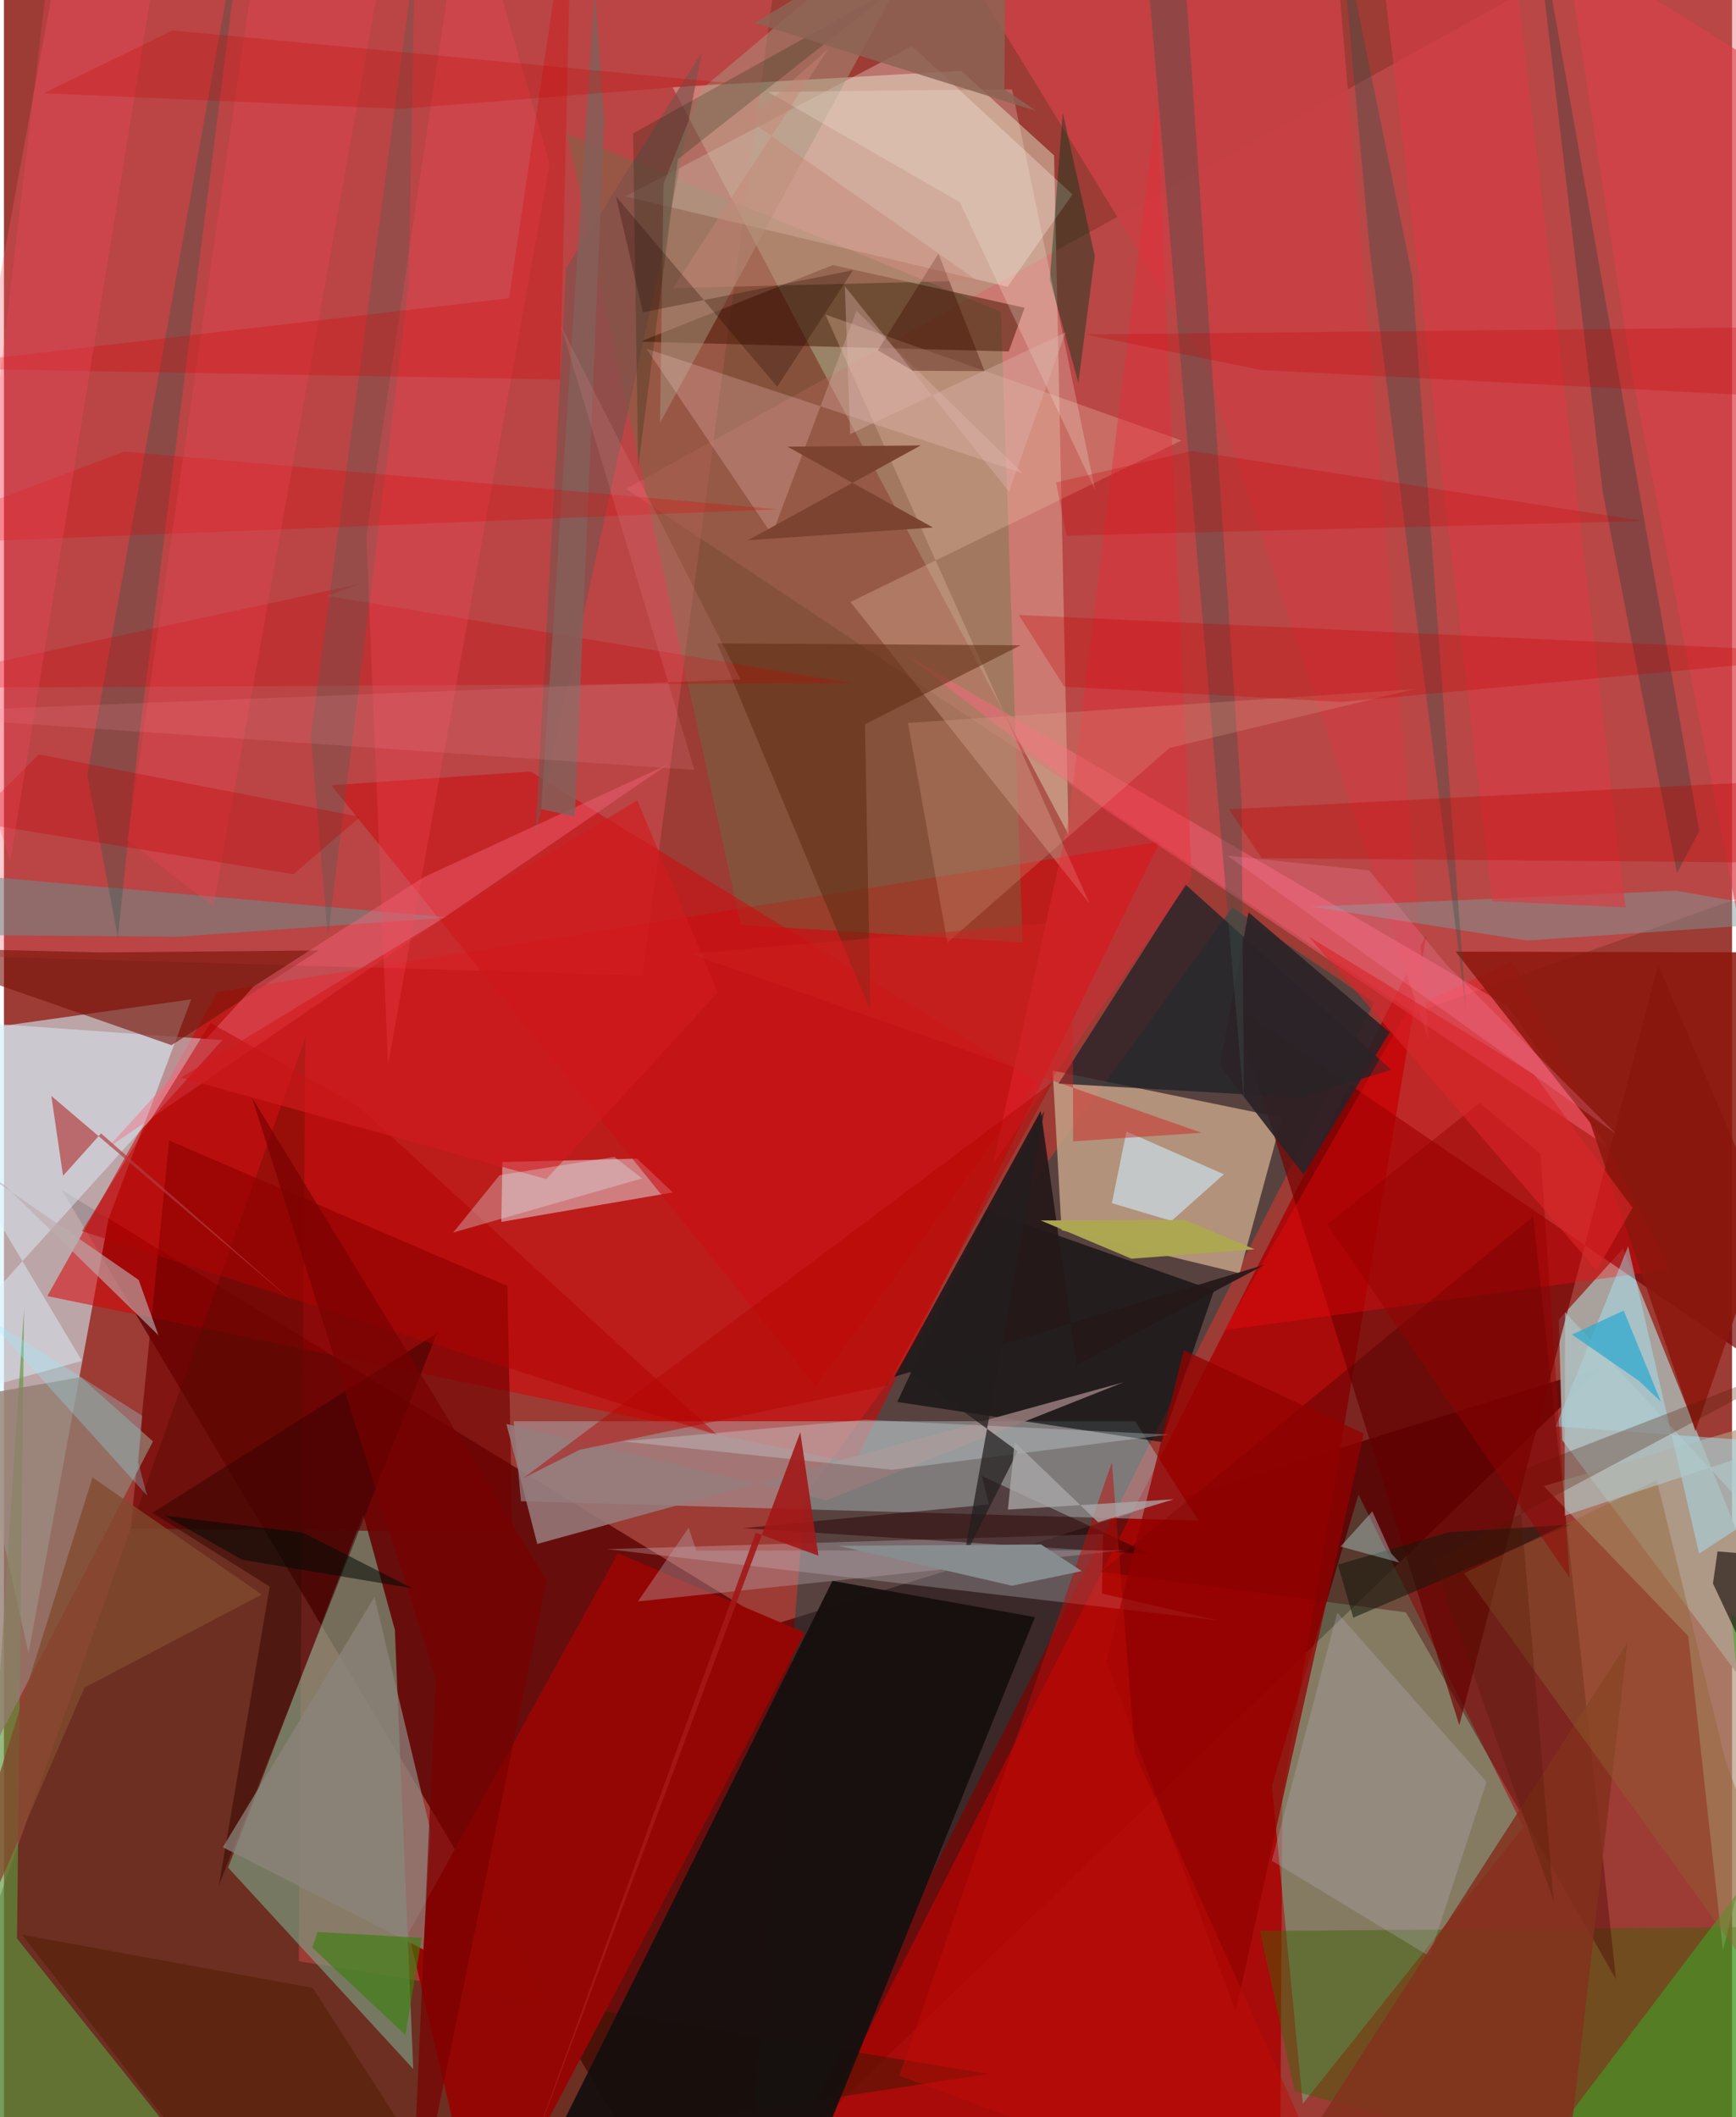 <svg xmlns="http://www.w3.org/2000/svg" width="228" height="278" viewBox="0 0 836 1024"><path fill="#9d3b35" d="M0 0h836v1024H0z"/><path fill="#560000" fill-opacity=".757" d="M27.881 575.457L332.434 1086l441.23-425.223-401.67 125.091z"/><path fill="#e8f6d5" fill-opacity=".431" d="M508.02 75.173l7.001 328.497L323.466 42.192l139.624-7.91z"/><path fill="#d4f4fc" fill-opacity=".573" d="M11.892 799.5l-66.373-295.694 145.076-20.468-40.014 106.208z"/><path fill="#004b4c" fill-opacity=".439" d="M594.23 438.88l68.583 46.2L357.294 1086l30.301-362.384z"/><path fill="#d70003" fill-opacity=".533" d="M559.275 407.033l-455.94 72.77L20.993 626.87l390.598 80.66z"/><path fill="#a9a29d" fill-opacity=".996" d="M783.288 603.855L898 888.848 753.846 696.52l-1.673-58.211z"/><path fill="#a90503" fill-opacity=".875" d="M618.446 868.064L617.172 1086l-234.028-35.083 304.903-598.605z"/><path fill="#c6a389" fill-opacity=".82" d="M618.286 540.6l-20.523 75.238-86.123-20.81-4.287-77.22z"/><path fill="#1e1b00" fill-opacity=".38" d="M476.416 1003.052l-333.751-54.45 3.124-446.75L-62 1086z"/><path fill="#56fcc2" fill-opacity=".333" d="M655.272 722.923L613.38 863.85l14.974 153.641 106.718-133.806z"/><path fill="#7d9e82" fill-opacity=".659" d="M108.445 903.318l65.38-170.771 15.284 55.793 8.885 212.35z"/><path fill="#fc5b69" fill-opacity=".314" d="M308.87 471.742L-62 461.145 34.088-62h345.827z"/><path fill="#e65b63" fill-opacity=".376" d="M838.065 434.826L682.1 490.044 300.942 236.439 840.122-62z"/><path fill="#aab9be" fill-opacity=".471" d="M547.298 687.407l30.53 48.054-327.708-9.36-3.532-38.704z"/><path fill="#150f0e" fill-opacity=".953" d="M248 1071.751L375.804 1086l122.951-303.837-97.944-17.568z"/><path fill="#740000" fill-opacity=".682" d="M800.28 466.59l-96.235 367.805-109.428-348.36 301.53 205.923z"/><path fill="#607748" fill-opacity=".373" d="M272.43 64.66l209.887 86.15 10.507 305.122-136.34-8.619z"/><path fill="#950603" fill-opacity=".996" d="M231.224 1086l-35.455-151.103 101.302-183.57 90.467 38.432z"/><path fill="#3b6200" fill-opacity=".443" d="M898 1086V931.67l-290.37 2.236 16.832 77.564z"/><path fill="#000508" fill-opacity=".604" d="M432.153 678.075l43.313-92.624 109.924 38.715-25.314 73.285z"/><path fill="#d8a7ab" fill-opacity=".702" d="M240.62 590.981l.502-28.935 65.178-1.644 17.235 16.348z"/><path fill="#1f2229" fill-opacity=".773" d="M671.134 517.446l-44.175 13.4-116.796-6.77 61.456-96.247z"/><path fill="#fdf0e7" fill-opacity=".322" d="M485.533 138.705l31.372-44.65-77.617-71.759-138.67 72.714z"/><path fill="#700000" fill-opacity=".651" d="M243.54 621.99l2.39 119.026-184.614-1.653L79.901 551.62z"/><path fill="#e9edfa" fill-opacity=".239" d="M587.616 783.783l-56.408-13.041.518-28.734-239.775 7.256z"/><path fill="#ff070c" fill-opacity=".341" d="M729.692 464.754l76.11 149.213-215.481 29.436 88.552-154.515z"/><path fill="#ddeffd" fill-opacity=".471" d="M-58.839 684.955L105.665 503.06-62 491.104 37.721 658.19z"/><path fill="#441300" fill-opacity=".494" d="M307.652 165.267l93.331-37.054 92.79 20.647-7.711 21.13z"/><path fill="#470100" fill-opacity=".38" d="M678.217 779.855l-147.56-19.605 209.138-171.846 40.056 368.828z"/><path fill="#5d973b" fill-opacity=".651" d="M9.725 632.794l-28.31 429.637 101.414-29.142-76.51-95.713z"/><path fill="#761308" fill-opacity=".604" d="M46.752 460.664l-101.708-2.499 136.021 47.346 71.264-45.833z"/><path fill="#e8bca6" fill-opacity=".318" d="M409.528 291.159l160.145-78.12-172.303-60.925L525.181 437.04z"/><path fill="#cb1011" fill-opacity=".592" d="M392.675 670.411L499.378 523.23 254.746 373.156l-96.36 6.647z"/><path fill="#b1957b" fill-opacity=".675" d="M814.788 791.31l-69.864-72.553L898 674.197l-66.397 269.138z"/><path fill="#c64044" fill-opacity=".953" d="M689.286 503.57L643.132-39.224l-189.83 4.867 126.463 206.415z"/><path fill="#927d6f" fill-opacity=".78" d="M-62 683.5l34.703 204.6 99.406-190.94-34.988-31.093z"/><path fill="#6d8c8b" fill-opacity=".537" d="M84.133 453.054l-133.17-1.062-12.847-32.72 276.942 24.488z"/><path fill="#3da729" fill-opacity=".537" d="M863.51 1071.674L709.47 1086 898 837.15l-62.464-56.875z"/><path fill="#967b7b" fill-opacity=".859" d="M541.583 668.567l-143.696 57.02-154.825-36.84 14.934 58z"/><path fill="#ff6980" fill-opacity=".435" d="M727.425 486.601l48.272 68.034-242.47-162.713-96.236-74.863z"/><path fill="#8c180d" fill-opacity=".859" d="M767.316 542.92l50.962 149.241L898 460.76l-195.726-.507z"/><path fill="#5f2c11" fill-opacity=".553" d="M419.205 488.92L345.03 311.172l146.781.933-75.29 38.213z"/><path fill="#a5e8fa" fill-opacity=".451" d="M820.044 751.475L898 700.455l-147.277-10.512 35.002-87.176z"/><path fill="#7d999a" fill-opacity=".471" d="M808.954 430.777l-176.35 7.724 104.132 16.41 150.686-10.234z"/><path fill="#82514b" fill-opacity=".725" d="M320.002 116.08L257.08 403.767l14.939-274.198 65.544-104.158z"/><path fill="#a89a80" fill-opacity=".478" d="M462.148-62L337.186 43.387l-18.105 45.495-1.71 115.708z"/><path fill="#cce3f2" fill-opacity=".647" d="M543.042 547.22l47.122 20.728-25.346 22.567-28.849-8.586z"/><path fill="#241718" fill-opacity=".914" d="M518.972 660.072l-17.4-122.798-70.794 128.61 179.19-54.214z"/><path fill="#2e5048" fill-opacity=".349" d="M681.21 133.326L646.166-38.303l14.61 159.543 46.457 366.414z"/><path fill="#f8687c" fill-opacity=".42" d="M49.874 555.45l70.906-78.347 82.246-52.82 117.867-54.399z"/><path fill="#bbb2c7" fill-opacity=".278" d="M645.016 779.976l72.22 81.847-27.563 84.39-76.331-46.23z"/><path fill="#350300" fill-opacity=".506" d="M71.83 731.71l137.674-86.91L104 911.833l24.567-144.444z"/><path fill="#8d857c" fill-opacity=".733" d="M202.94 942.941l-97.045-49.495 73.338-121.03 27.25 113.422z"/><path fill="#023719" fill-opacity=".42" d="M527.728 123.854l-7.954 61.284-13.818-50.005 6.264-80.591z"/><path fill="#57413c" fill-opacity=".518" d="M738.303-60.62l81.876 462.536-10.824 20.3-35.895-184.214z"/><path fill="#2d564b" fill-opacity=".325" d="M55.092 453.39l10.063-95.603L118.381-62 40.288 374.672z"/><path fill="#2b2327" fill-opacity=".91" d="M588.147 515.304l13.949-74.044 68.22 58.05-41.55 68.782z"/><path fill="#83301d" fill-opacity=".835" d="M751.78 1086l-260.617-62.093 106.956 61.026 187.35-290.706z"/><path fill="#260103" fill-opacity=".486" d="M476.499 727.658l-3.46-13.802 81.794 37.892-197.302-12.635z"/><path fill="#eb2a36" fill-opacity=".392" d="M478.451 563.091l96.114-138.65-16.87-374.458L515.18 395.92z"/><path fill="#b50200" fill-opacity=".467" d="M99.894 494.75l71.911 40.582 173.312 158.725-307.454-98.59z"/><path fill="#b6a4ac" fill-opacity=".38" d="M334.91 749.975l-3.652-11.095-24.581 35.674 235.362-24.76z"/><path fill="#3f5249" fill-opacity=".376" d="M599.908 534.255L549.064-62l19.945 14.996 29.708 434.63z"/><path fill="#e1a68e" fill-opacity=".251" d="M682.506 333.279l-118.61 28.45-107.48 94.196-19.073-106.266z"/><path fill="#d53e45" fill-opacity=".686" d="M664.033-38.097L725.497-62l58.936 500.84-64.476-3.022z"/><path fill="#920201" fill-opacity=".753" d="M595.838 972.869l-62.444-169.352 37.376-150.48 87.069 40.334z"/><path fill="#ffd0d1" fill-opacity=".231" d="M371.574 258.586l40.847-108.25 80.373 78.514-182.01-60.207z"/><path fill="#bcadae" fill-opacity=".639" d="M-62 531.136l127.168 87.913 9.558 26.756-74-72.144z"/><path fill="#db404a" fill-opacity=".596" d="M853.517 33.859L755.192-27.71l31.806 205.322 51.104 262.609z"/><path fill="#3b7e0a" fill-opacity=".62" d="M151.658 934.441l-2.481 7.555 45.024 42.238 7.907-46.981z"/><path fill="#bf0b07" fill-opacity=".482" d="M547.125 847.99L654.387 1086l-221.21-82.045 102.806-296.684z"/><path fill="#cb0300" fill-opacity=".267" d="M171.98 282.471L-62 332.835l471.965-2.489-253.667-42.137z"/><path fill="#d1e2e5" fill-opacity=".306" d="M416.698 686.666l-117.347 10.468 130.085 13.73 133.833-16.988z"/><path fill="#455f56" fill-opacity=".298" d="M195.77 138.617l2.921-158.09-50.228 375.536 8.228 97.008z"/><path fill="#160d0b" fill-opacity=".624" d="M898 755.9l-5.218 150.706-66.01-140.723 2.207-15.512z"/><path fill="#f4ecdb" fill-opacity=".251" d="M462.376 97.766l65.519 139.307L487.668 43.21l-117.956 1.263z"/><path fill="#d11b1f" fill-opacity=".631" d="M85.605 521.22l220.762-134.123 38.944 92.996-82.94 90.208z"/><path fill="#18170c" fill-opacity=".565" d="M645.342 756.748l7.412 25.664 105.226-45.006-58.881 3.654z"/><path fill="#ff4b61" fill-opacity=".243" d="M263.952 79.382L223.468-62l-48.149 321.339 10.48 255.682z"/><path fill="#865e58" fill-opacity=".867" d="M285.842-5.75L259.91 391.336l16.255 3.613 14.268-336.904z"/><path fill="#221d1e" fill-opacity=".722" d="M490.42 701.933l-55.252-40.517 68.125-124.122-38.995 216.482z"/><path fill="#c00400" fill-opacity=".325" d="M608.457 415.059l-15.805-23.623L898 375.651l-41.732 41.564z"/><path fill="#e00000" fill-opacity=".251" d="M-62 263.812l234.738-9.304 201.81-8.208L58.23 218.41z"/><path fill="#aaa8a8" fill-opacity=".753" d="M565.9 725.152l-36.576 11.113-40.37-38.784-3.286 32.666z"/><path fill="#ff4559" fill-opacity=".239" d="M59.809 406.395l41.566 32.18L191.085-62l-66.786 23.862z"/><path fill="#c60300" fill-opacity=".282" d="M490.968 297.441L898 316.274l-251.238 23.265-133.815-7.451z"/><path fill="#011e02" fill-opacity=".212" d="M432.876-6.975l-106.853 83.98-19.215 148.98-2.459-161.449z"/><path fill="#8f6531" fill-opacity=".4" d="M706.395 760.931L898 1026.466l-64.961-174.113-33.442-136.48z"/><path fill="#b23c3e" fill-opacity=".682" d="M28.582 568.695l-5.65-38.635 118.744 101.11-94.707-82.98z"/><path fill="#a21818" fill-opacity=".894" d="M394.031 752.448l-8.793-59.738-138.15 369.262 116.634-320.633z"/><path fill="#d70300" fill-opacity=".259" d="M-45.587 177.953l314.608 5.6L274.998-62l-30.65 206.232z"/><path fill="#dff1f3" fill-opacity=".325" d="M295.293 559.59l-55.52 8.812-22.42 27.725 91.38-26.184z"/><path fill="#c10000" fill-opacity=".31" d="M-15.987 397.482l32.893-32.591 155.366 30.22-32.237 27.705z"/><path fill="#b2cbce" fill-opacity=".576" d="M866.118 754.237l-29.456-48.151-81.695 27 .26-98.385z"/><path fill="#ada752" fill-opacity=".988" d="M545.446 608.781l-43.89-18.493 69.916-.197 33.537 14.158z"/><path fill="#31aace" fill-opacity=".753" d="M801.552 677.93l-17.963-44.06-25.03 11.615 32.227 22.244z"/><path fill="#780000" fill-opacity=".671" d="M208.852 811.833L120.058 530.97l142.535 233.44L196.678 1086z"/><path fill="#4d1600" fill-opacity=".286" d="M732.309 711.693l146.068-56.535-186.902 99.759 58.23 164.622z"/><path fill="#400b00" fill-opacity=".369" d="M474.417 179.517l-22.346-56.852-29.274 46.748 16.853 9.895z"/><path fill="#804a2e" fill-opacity=".773" d="M-62 1048.96L42.825 714.598l81.926 56.616-85.776 45.034z"/><path fill="#511c00" fill-opacity=".506" d="M87.519 1037.397L8.77 935.782l140.609 25.696L229.361 1086z"/><path fill="#f59ea9" fill-opacity=".149" d="M356.29 328.602l-86.795-170.964 64.52 214.752L-62 345.11z"/><path fill="#8c6454" fill-opacity=".835" d="M363.15 11.054L484.72-62l-.743 105.216L499.5 53.712z"/><path fill="#ff4c63" fill-opacity=".259" d="M3.093 416.623l-23.955-74.214L27.08-62l47.604 37.39z"/><path fill="#940000" fill-opacity=".451" d="M743.32 558.074l-29.44-24.64-73.814 58.75L757.44 763.169z"/><path fill="#b30500" fill-opacity=".463" d="M251.324 714.883l256.043-191.575-80.098 146.716-148.726 31.186z"/><path fill="#91eeff" fill-opacity=".275" d="M64.938 707.286l2.04-22.49-75.827-47.905 78.115 86.49z"/><path fill="#7b4330" fill-opacity=".969" d="M379.063 216.04l64.428-.602-83.543 45.863 89.46-6.171z"/><path fill="#ff8eb5" fill-opacity=".227" d="M697.548 466.239l-37.091-45.25-68.51-7.108L779.889 548.42z"/><path fill="#030a04" fill-opacity=".537" d="M115.118 754.356L77.835 733.1l66.932 8.228 52.857 26.892z"/><path fill="#c40400" fill-opacity=".251" d="M191.863 52.656l158.287-12.52-268.656-25.41-62.293 30.366z"/><path fill="#c40100" fill-opacity=".255" d="M870.634 192.493l-28.916-34.049-318.609 3.318 85.206 17.199z"/><path fill="#d9252a" fill-opacity=".612" d="M787.867 584.189L770.45 614.37 631.24 453.02l108.94 66.651z"/><path fill="#ce2222" fill-opacity=".467" d="M579.414 547.89l-247.401-86.63 184.947-15.705.27 106.463z"/><path fill="#c68575" fill-opacity=".467" d="M360.175 57.975l110.582 77.702-147.15 3.684 75.118-115.699z"/><path fill="#878c8e" d="M501.69 747.003l-97.878.662 83.851 19.284 33.805-7.058z"/><path fill="#dcb6af" fill-opacity=".376" d="M513.51 160.82l-104.15 49.122-2.568-71.489 79.413 99.313z"/><path fill="#c9f5fc" fill-opacity=".345" d="M661.982 730.997l-15.395 17.02 28.62 7.784-4.113-4.515z"/><path fill="#c80100" fill-opacity=".251" d="M574.578 218.147l-65.615 15.201 5.108 25.735 278.983-7.068z"/><path fill="#230400" fill-opacity=".275" d="M309.115 151.048l101.638-20.37-36.678 56.36-78.01-92.014z"/></svg>